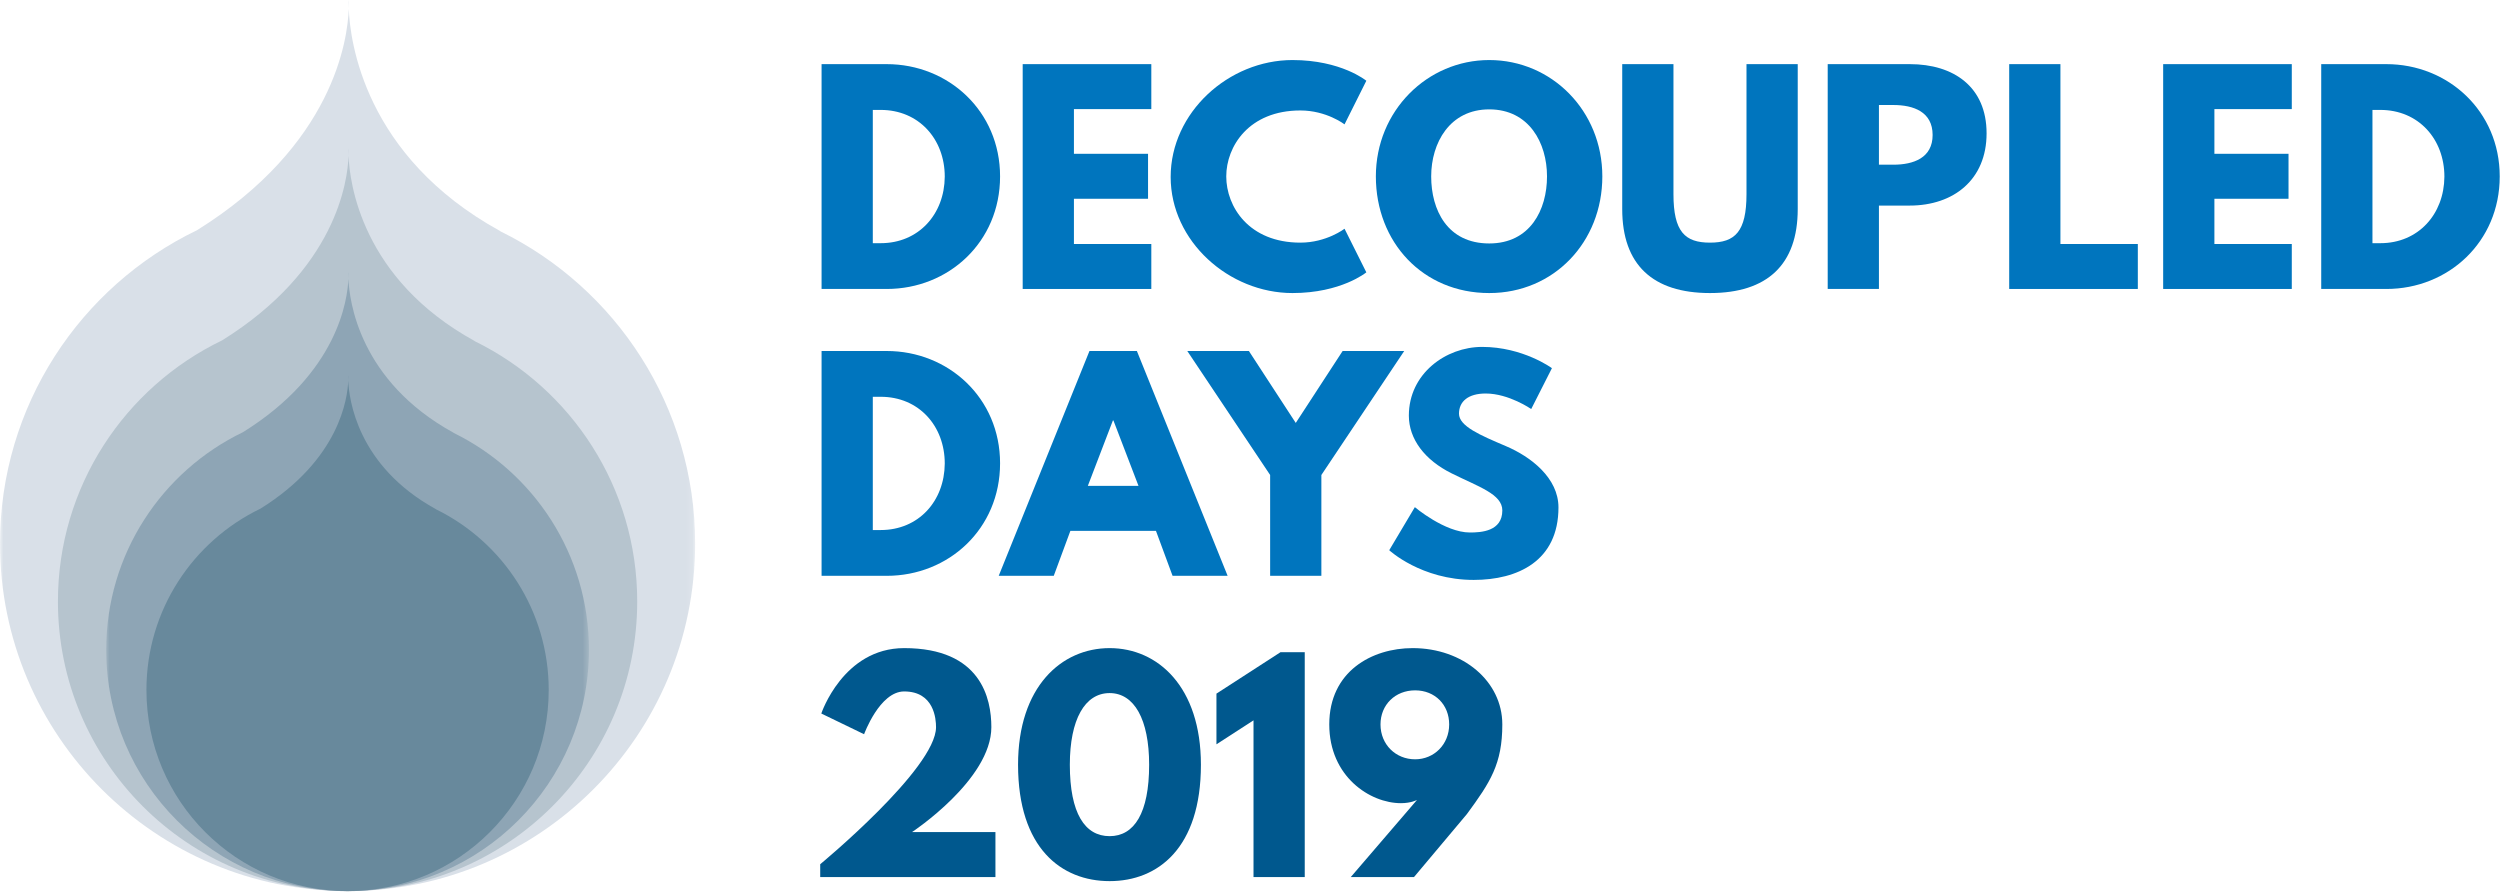 <?xml version="1.0" encoding="UTF-8"?>
<svg width="370px" height="132px" viewBox="0 0 370 132" version="1.1" xmlns="http://www.w3.org/2000/svg" xmlns:xlink="http://www.w3.org/1999/xlink">
    <!-- Generator: Sketch 53.2 (72643) - https://sketchapp.com -->
    <title>Brand</title>
    <desc>Created with Sketch.</desc>
    <defs>
        <polygon id="path-1" points="0 0.052 102.88 0.052 102.88 130.657 0 130.657"></polygon>
        <polygon id="path-3" points="0.009 0.051 71.454 0.051 71.454 90.749 0.009 90.749"></polygon>
    </defs>
    <g id="Sessions" stroke="none" stroke-width="1" fill="none" fill-rule="evenodd">
        <g id="Desktop-HD" transform="translate(-161, -150)">
            <g id="Header" transform="translate(161, 150)">
                <g id="Brand">
                    <g id="Group-53">
                        <g id="Group-3" transform="translate(0, 1.231)">
                            <mask id="mask-2" fill="white">
                                <use xlink:href="#path-1"></use>
                            </mask>
                            <g id="Clip-2"></g>
                            <path d="M74.068,33.009 C74.062,32.991 74.042,32.973 74.007,32.954 C53.915,21.909 51.802,4.834 51.615,0.052 C51.462,4.583 49.402,20.24 29.154,32.842 C11.905,41.146 -3.18416523e-05,58.791 -3.18416523e-05,79.217 C-3.18416523e-05,107.626 23.031,130.657 51.44,130.657 C79.85,130.657 102.88,107.626 102.88,79.217 C102.88,58.927 91.132,41.381 74.068,33.009" id="Fill-1" fill="#D9E0E8" mask="url(#mask-2)"></path>
                        </g>
                        <path d="M51.622,0 C51.622,0 51.59,0.46 51.631,1.284 C51.667,0.457 51.622,0 51.622,0" id="Fill-4" fill="#D9E0E8"></path>
                        <path d="M70.297,50.515 C70.291,50.5 70.275,50.485 70.246,50.469 C53.503,41.265 51.742,27.035 51.586,23.051 C51.458,26.826 49.742,39.874 32.869,50.376 C18.494,57.296 8.573,72 8.573,89.021 C8.573,112.696 27.765,131.888 51.44,131.888 C75.115,131.888 94.307,112.696 94.307,89.021 C94.307,72.113 84.517,57.492 70.297,50.515" id="Fill-6" fill="#B6C4CE"></path>
                        <path d="M51.594,21.982 C51.594,21.982 51.567,22.364 51.602,23.051 C51.632,22.362 51.594,21.982 51.594,21.982" id="Fill-8" fill="#B6C4CE"></path>
                        <g id="Group-12" transform="translate(15.709, 41.139)">
                            <mask id="mask-4" fill="white">
                                <use xlink:href="#path-3"></use>
                            </mask>
                            <g id="Clip-11"></g>
                            <path d="M51.446,22.938 C51.441,22.925 51.427,22.913 51.403,22.9 C37.45,15.23 35.983,3.371 35.853,0.051 C35.747,3.197 34.316,14.07 20.255,22.821 C8.277,28.589 0.009,40.842 0.009,55.026 C0.009,74.755 16.003,90.749 35.732,90.749 C55.46,90.749 71.454,74.755 71.454,55.026 C71.454,40.936 63.296,28.752 51.446,22.938" id="Fill-10" fill="#8EA5B5" mask="url(#mask-4)"></path>
                        </g>
                        <path d="M51.571,40.299 C51.571,40.299 51.549,40.618 51.578,41.191 C51.603,40.617 51.571,40.299 51.571,40.299" id="Fill-13" fill="#8EA5B5"></path>
                        <path d="M64.535,75.379 C64.531,75.369 64.52,75.358 64.5,75.347 C52.872,68.956 51.65,59.074 51.541,56.307 C51.453,58.929 50.261,67.989 38.543,75.282 C28.561,80.088 21.672,90.299 21.672,102.119 C21.672,118.56 34.999,131.888 51.44,131.888 C67.881,131.888 81.209,118.56 81.209,102.119 C81.209,90.378 74.41,80.224 64.535,75.379" id="Fill-15" fill="#68899C"></path>
                        <path d="M51.552,55.564 C51.552,55.564 51.533,55.83 51.557,56.307 C51.578,55.829 51.552,55.564 51.552,55.564" id="Fill-17" fill="#68899C"></path>
                        <path d="M130.345,35.991 C135.951,35.991 139.783,31.716 139.824,26.15 C139.824,20.584 135.992,16.268 130.345,16.268 L129.175,16.268 L129.175,35.991 L130.345,35.991 Z M131.232,9.492 C140.348,9.492 148.011,16.429 148.011,26.109 C148.011,35.83 140.388,42.767 131.232,42.767 L121.593,42.767 L121.593,9.492 L131.232,9.492 Z" id="Fill-19" fill="#0075BE"></path>
                        <polygon id="Fill-21" fill="#0075BE" points="170.395 16.147 158.941 16.147 158.941 22.762 169.911 22.762 169.911 29.417 158.941 29.417 158.941 36.112 170.395 36.112 170.395 42.767 151.358 42.767 151.358 9.492 170.395 9.492"></polygon>
                        <path d="M198.991,33.853 L202.217,40.307 C202.217,40.307 198.507,43.372 191.287,43.372 C181.89,43.372 173.258,35.709 173.258,26.19 C173.258,16.631 181.849,8.887 191.287,8.887 C198.507,8.887 202.217,11.952 202.217,11.952 L198.991,18.406 C198.991,18.406 196.329,16.349 192.457,16.349 C184.834,16.349 181.486,21.673 181.486,26.109 C181.486,30.586 184.834,35.91 192.457,35.91 C196.329,35.91 198.991,33.853 198.991,33.853" id="Fill-23" fill="#0075BE"></path>
                        <path d="M220.407,36.031 C226.457,36.031 228.958,31.07 228.958,26.109 C228.958,21.148 226.296,16.187 220.407,16.187 C214.559,16.187 211.816,21.148 211.816,26.109 C211.816,31.07 214.196,36.031 220.407,36.031 M220.407,8.887 C229.643,8.887 237.145,16.389 237.145,26.109 C237.145,35.83 229.966,43.372 220.407,43.372 C210.566,43.372 203.628,35.83 203.628,26.109 C203.628,16.389 211.251,8.887 220.407,8.887" id="Fill-25" fill="#0075BE"></path>
                        <path d="M266.064,30.949 C266.064,39.177 261.546,43.372 253.077,43.372 C244.606,43.372 240.089,39.177 240.089,30.949 L240.089,9.492 L247.672,9.492 L247.672,28.731 C247.672,34.297 249.366,35.91 253.077,35.91 C256.787,35.91 258.481,34.297 258.481,28.731 L258.481,9.492 L266.064,9.492 L266.064,30.949 Z" id="Fill-27" fill="#0075BE"></path>
                        <path d="M280.22,24.375 C283.205,24.375 286.028,23.367 286.028,19.979 C286.028,16.55 283.205,15.542 280.22,15.542 L278.082,15.542 L278.082,24.375 L280.22,24.375 Z M282.64,9.492 C289.134,9.492 294.014,12.84 294.014,19.737 C294.014,26.593 289.134,30.425 282.64,30.425 L278.082,30.425 L278.082,42.767 L270.5,42.767 L270.5,9.492 L282.64,9.492 Z" id="Fill-29" fill="#0075BE"></path>
                        <polygon id="Fill-31" fill="#0075BE" points="304.943 36.112 316.398 36.112 316.398 42.767 297.361 42.767 297.361 9.492 304.943 9.492"></polygon>
                        <polygon id="Fill-33" fill="#0075BE" points="339.185 16.147 327.731 16.147 327.731 22.762 338.701 22.762 338.701 29.417 327.731 29.417 327.731 36.112 339.185 36.112 339.185 42.767 320.148 42.767 320.148 9.492 339.185 9.492"></polygon>
                        <path d="M352.293,35.991 C357.899,35.991 361.731,31.716 361.771,26.15 C361.771,20.584 357.94,16.268 352.293,16.268 L351.123,16.268 L351.123,35.991 L352.293,35.991 Z M353.18,9.492 C362.296,9.492 369.959,16.429 369.959,26.109 C369.959,35.83 362.336,42.767 353.18,42.767 L343.541,42.767 L343.541,9.492 L353.18,9.492 Z" id="Fill-35" fill="#0075BE"></path>
                        <path d="M130.345,78.446 C135.951,78.446 139.783,74.171 139.824,68.605 C139.824,63.039 135.992,58.724 130.345,58.724 L129.175,58.724 L129.175,78.446 L130.345,78.446 Z M131.232,51.948 C140.348,51.948 148.011,58.885 148.011,68.565 C148.011,78.285 140.388,85.222 131.232,85.222 L121.593,85.222 L121.593,51.948 L131.232,51.948 Z" id="Fill-37" fill="#0075BE"></path>
                        <path d="M164.789,62.233 L164.708,62.233 L160.998,71.913 L168.5,71.913 L164.789,62.233 Z M181.689,85.223 L173.541,85.223 L171.081,78.567 L158.416,78.567 L155.956,85.223 L147.809,85.223 L161.24,51.948 L168.258,51.948 L181.689,85.223 Z" id="Fill-39" fill="#0075BE"></path>
                        <polygon id="Fill-41" fill="#0075BE" points="184.834 51.948 191.772 62.595 198.709 51.948 207.824 51.948 195.563 70.299 195.563 85.222 187.98 85.222 187.98 70.299 175.719 51.948"></polygon>
                        <path d="M229.685,54.489 L226.619,60.539 C226.619,60.539 223.312,58.239 219.884,58.239 C217.302,58.239 215.931,59.409 215.931,61.224 C215.931,63.079 219.077,64.411 222.868,66.024 C226.579,67.597 230.653,70.743 230.653,75.099 C230.653,83.044 224.603,85.828 218.109,85.828 C210.325,85.828 205.606,81.431 205.606,81.431 L209.397,75.058 C209.397,75.058 213.834,78.81 217.544,78.81 C219.198,78.81 222.344,78.648 222.344,75.542 C222.344,73.122 218.795,72.034 214.842,70.057 C210.849,68.081 208.51,64.975 208.51,61.506 C208.51,55.295 213.995,51.342 219.359,51.342 C225.409,51.342 229.685,54.489 229.685,54.489" id="Fill-43" fill="#0075BE"></path>
                        <path d="M127.885,108.666 L121.553,105.601 C121.553,105.601 124.779,95.921 133.814,95.921 C145.228,95.921 146.72,103.423 146.72,107.617 C146.72,115.402 134.984,123.146 134.984,123.146 L147.325,123.146 L147.325,129.801 L121.391,129.801 L121.391,127.905 C121.391,127.905 138.533,113.748 138.533,107.617 C138.533,106.408 138.25,102.334 133.814,102.334 C130.184,102.334 127.885,108.666 127.885,108.666" id="Fill-45" fill="#00588E"></path>
                        <path d="M164.224,123.751 C167.854,123.751 170.073,120.363 170.073,113.183 C170.073,106.448 167.854,102.576 164.224,102.576 C160.554,102.576 158.336,106.488 158.336,113.183 C158.336,120.363 160.554,123.751 164.224,123.751 M164.224,95.921 C171.363,95.921 177.736,101.648 177.736,113.183 C177.736,125.526 171.363,130.406 164.224,130.406 C157.085,130.406 150.672,125.526 150.672,113.183 C150.672,101.648 157.085,95.921 164.224,95.921" id="Fill-47" fill="#00588E"></path>
                        <polygon id="Fill-49" fill="#00588E" points="180.034 102.657 189.513 96.526 193.102 96.526 193.102 129.801 185.52 129.801 185.52 106.609 180.034 110.159"></polygon>
                        <path d="M209.437,102.172 C206.492,102.172 204.314,104.31 204.314,107.214 C204.314,110.199 206.573,112.377 209.437,112.377 C212.22,112.377 214.478,110.199 214.478,107.214 C214.478,104.31 212.381,102.172 209.437,102.172 L209.437,102.172 Z M209.719,118.387 C209.719,118.387 208.872,118.87 207.339,118.87 C202.782,118.87 196.732,114.958 196.732,107.214 C196.732,99.349 203.064,95.921 209.074,95.921 C216.535,95.921 222.343,100.841 222.343,107.214 C222.343,113.063 220.569,115.765 217.1,120.484 L209.275,129.801 L199.918,129.801 L209.719,118.387 Z" id="Fill-51" fill="#00588E"></path>
                    </g>
                </g>
            </g>
        </g>
    </g>
</svg>